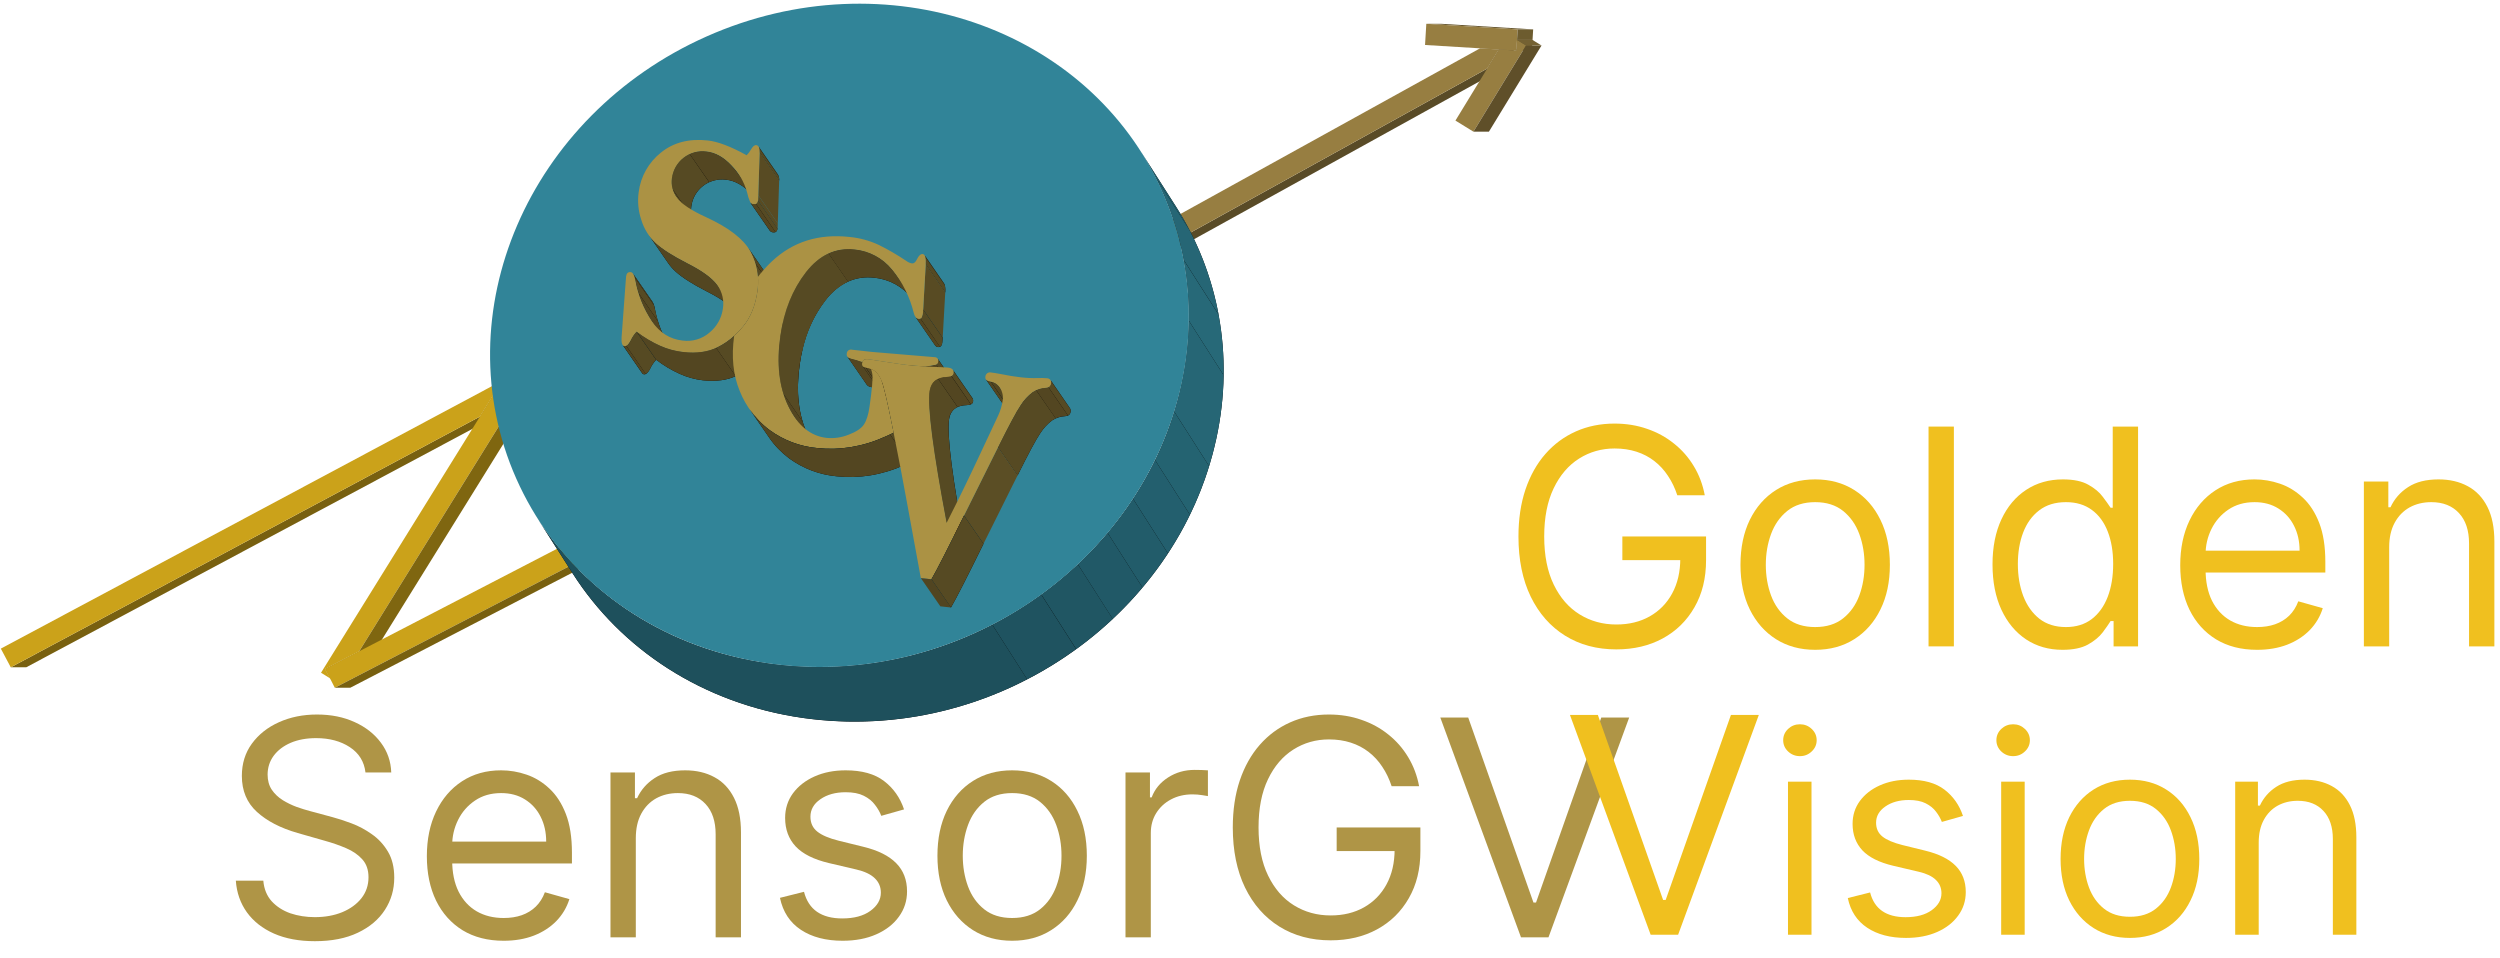 <svg width="120" height="46" viewBox="0 0 120 46" fill="none" xmlns="http://www.w3.org/2000/svg">
<path d="M15.606 32.107H16.35L16.582 32.559H15.839L15.606 32.107Z" fill="#A38215"/>
<path d="M17.242 31.261H17.985L16.35 32.107H15.606L17.242 31.261Z" fill="#786010"/>
<path d="M23.037 19.996H23.781L1.259 32.03H0.516L23.037 19.996Z" fill="#786010"/>
<path d="M24.035 18.388H24.779L23.781 19.996H23.037L24.035 18.388Z" fill="#7F6610"/>
<path d="M24.035 18.388H24.779L25.21 18.657H24.466L24.035 18.388Z" fill="#9C7D14"/>
<path d="M24.228 18.207H24.971L25.21 18.657H24.466L24.228 18.207Z" fill="#A38215"/>
<path d="M24.228 18.207L24.466 18.657L24.035 18.388L23.037 19.996L0.516 32.03L0.04 31.134L24.228 18.207Z" fill="#CBA21A"/>
<path d="M24.035 18.388L24.466 18.657L24.895 18.926L17.242 31.261L15.606 32.107L15.839 32.559L15.409 32.291L23.037 19.996L24.035 18.388Z" fill="#CBA21A"/>
<path d="M24.895 18.926H25.638L17.985 31.261H17.242L24.895 18.926Z" fill="#7F6610"/>
<path d="M24.466 18.657H25.21L25.638 18.926H24.895L24.466 18.657Z" fill="#9C7D14"/>
<path d="M40.358 19.283H41.102L41.339 19.733H40.596L40.358 19.283Z" fill="#A38215"/>
<path d="M40.358 19.283L40.596 19.733L40.828 20.184L16.07 33.011L15.839 32.559L15.606 32.107L17.242 31.261L40.358 19.283Z" fill="#CBA21A"/>
<path d="M40.596 19.733H41.339L41.571 20.184H40.828L40.596 19.733Z" fill="#A38215"/>
<path d="M40.828 20.184H41.571L16.815 33.011H16.07L40.828 20.184Z" fill="#786010"/>
<path d="M71.386 3.291H72.13L41.583 20.178H40.84L71.386 3.291Z" fill="#594B27"/>
<path d="M71.945 2.375H72.689L72.13 3.291H71.386L71.945 2.375Z" fill="#5F4F29"/>
<path d="M71.042 2.32H71.785L72.689 2.375H71.945L71.042 2.32Z" fill="#65542C"/>
<path d="M71.042 2.32L71.945 2.375L71.386 3.291L40.84 20.178L40.596 19.733L40.351 19.287L71.042 2.32Z" fill="#977E41"/>
<path d="M71.945 2.375H72.689L73.531 2.426H72.787L71.945 2.375Z" fill="#65542C"/>
<path d="M72.817 1.918H73.562L73.531 2.426H72.787L72.817 1.918Z" fill="#6D5C2F"/>
<path d="M68.463 1.144H69.207L73.592 1.411H72.848L68.463 1.144Z" fill="#65542C"/>
<path d="M68.463 1.144L72.848 1.411L72.817 1.918L72.787 2.426L71.945 2.375L71.042 2.32L68.402 2.159L68.463 1.144Z" fill="#977E41"/>
<path d="M72.848 1.411H73.592L73.562 1.918H72.817L72.848 1.411Z" fill="#6D5C2F"/>
<path d="M72.817 1.918L73.249 2.184L70.724 6.32L69.861 5.788L71.386 3.291L71.945 2.375L72.787 2.426L72.817 1.918Z" fill="#977E41"/>
<path d="M73.249 2.184H73.993L71.468 6.32H70.724L73.249 2.184Z" fill="#5F4F29"/>
<path d="M72.817 1.918H73.562L73.993 2.184H73.249L72.817 1.918Z" fill="#746132"/>
<path d="M17.543 37.079C17.482 36.557 17.231 36.152 16.791 35.863C16.352 35.575 15.812 35.43 15.174 35.43C14.707 35.43 14.298 35.506 13.947 35.657C13.601 35.808 13.329 36.016 13.134 36.28C12.941 36.545 12.845 36.845 12.845 37.182C12.845 37.464 12.912 37.706 13.046 37.908C13.183 38.108 13.359 38.274 13.572 38.408C13.784 38.538 14.008 38.647 14.241 38.733C14.475 38.815 14.689 38.882 14.885 38.933L15.957 39.222C16.231 39.294 16.537 39.394 16.874 39.521C17.214 39.648 17.538 39.821 17.847 40.041C18.16 40.257 18.417 40.535 18.62 40.876C18.823 41.215 18.924 41.633 18.924 42.127C18.924 42.697 18.774 43.213 18.476 43.673C18.18 44.133 17.748 44.499 17.177 44.77C16.611 45.041 15.922 45.177 15.112 45.177C14.356 45.177 13.702 45.055 13.149 44.811C12.6 44.567 12.167 44.227 11.851 43.791C11.538 43.355 11.361 42.849 11.32 42.272H12.639C12.673 42.67 12.807 43 13.041 43.261C13.278 43.518 13.577 43.711 13.937 43.838C14.301 43.961 14.693 44.023 15.112 44.023C15.6 44.023 16.037 43.944 16.425 43.786C16.814 43.625 17.121 43.401 17.348 43.116C17.574 42.828 17.688 42.491 17.688 42.107C17.688 41.756 17.59 41.471 17.394 41.252C17.198 41.032 16.941 40.853 16.621 40.716C16.302 40.578 15.957 40.458 15.586 40.355L14.287 39.984C13.463 39.747 12.811 39.409 12.33 38.969C11.849 38.53 11.609 37.955 11.609 37.244C11.609 36.653 11.768 36.138 12.088 35.698C12.411 35.255 12.843 34.912 13.386 34.668C13.932 34.421 14.542 34.297 15.215 34.297C15.895 34.297 16.499 34.419 17.028 34.663C17.557 34.903 17.976 35.233 18.285 35.652C18.598 36.071 18.762 36.547 18.78 37.079H17.543Z" fill="#AF9546"/>
<path d="M24.177 45.156C23.415 45.156 22.757 44.988 22.204 44.652C21.655 44.312 21.23 43.838 20.932 43.23C20.636 42.618 20.489 41.907 20.489 41.097C20.489 40.286 20.636 39.572 20.932 38.954C21.23 38.332 21.646 37.848 22.178 37.501C22.714 37.151 23.339 36.976 24.053 36.976C24.466 36.976 24.873 37.044 25.274 37.182C25.676 37.319 26.042 37.542 26.372 37.852C26.701 38.157 26.964 38.562 27.16 39.067C27.356 39.572 27.453 40.194 27.453 40.932V41.447H21.354V40.396H26.217C26.217 39.95 26.128 39.552 25.949 39.201C25.774 38.851 25.523 38.575 25.197 38.372C24.874 38.169 24.493 38.068 24.053 38.068C23.569 38.068 23.15 38.188 22.797 38.429C22.446 38.666 22.177 38.975 21.988 39.356C21.799 39.737 21.704 40.146 21.704 40.582V41.282C21.704 41.88 21.807 42.387 22.014 42.802C22.223 43.214 22.513 43.529 22.884 43.745C23.255 43.958 23.686 44.064 24.177 44.064C24.497 44.064 24.785 44.02 25.043 43.93C25.304 43.838 25.529 43.7 25.717 43.518C25.906 43.333 26.052 43.103 26.155 42.828L27.33 43.158C27.206 43.556 26.998 43.906 26.706 44.209C26.415 44.507 26.054 44.741 25.625 44.909C25.195 45.074 24.713 45.156 24.177 45.156Z" fill="#AF9546"/>
<path d="M30.519 40.232V44.992H29.303V37.079H30.477V38.315H30.58C30.766 37.913 31.047 37.591 31.425 37.347C31.803 37.099 32.291 36.976 32.888 36.976C33.424 36.976 33.893 37.086 34.295 37.306C34.697 37.522 35.009 37.852 35.232 38.295C35.455 38.734 35.567 39.291 35.567 39.964V44.992H34.351V40.046C34.351 39.425 34.19 38.94 33.867 38.593C33.544 38.243 33.101 38.068 32.538 38.068C32.15 38.068 31.803 38.152 31.497 38.32C31.195 38.489 30.956 38.734 30.781 39.057C30.606 39.38 30.519 39.771 30.519 40.232Z" fill="#AF9546"/>
<path d="M43.394 38.851L42.301 39.16C42.233 38.978 42.131 38.801 41.997 38.63C41.867 38.454 41.688 38.31 41.462 38.197C41.235 38.083 40.945 38.027 40.591 38.027C40.107 38.027 39.703 38.138 39.38 38.362C39.061 38.581 38.901 38.861 38.901 39.201C38.901 39.504 39.011 39.742 39.231 39.917C39.451 40.093 39.794 40.239 40.261 40.355L41.436 40.644C42.143 40.815 42.67 41.078 43.017 41.432C43.364 41.782 43.538 42.234 43.538 42.787C43.538 43.24 43.407 43.645 43.146 44.002C42.889 44.36 42.528 44.641 42.064 44.847C41.601 45.053 41.062 45.156 40.447 45.156C39.64 45.156 38.972 44.981 38.443 44.631C37.914 44.281 37.579 43.769 37.438 43.096L38.592 42.807C38.702 43.233 38.91 43.553 39.216 43.766C39.525 43.978 39.928 44.085 40.426 44.085C40.993 44.085 41.443 43.965 41.776 43.724C42.112 43.48 42.281 43.189 42.281 42.849C42.281 42.574 42.185 42.344 41.992 42.158C41.8 41.969 41.505 41.829 41.106 41.736L39.787 41.427C39.063 41.255 38.531 40.989 38.191 40.628C37.854 40.264 37.686 39.809 37.686 39.263C37.686 38.817 37.811 38.422 38.062 38.078C38.316 37.735 38.661 37.465 39.097 37.27C39.537 37.074 40.035 36.976 40.591 36.976C41.374 36.976 41.989 37.148 42.435 37.491C42.885 37.834 43.205 38.288 43.394 38.851Z" fill="#AF9546"/>
<path d="M48.582 45.156C47.868 45.156 47.241 44.986 46.702 44.646C46.166 44.306 45.747 43.831 45.445 43.219C45.146 42.608 44.997 41.894 44.997 41.076C44.997 40.252 45.146 39.533 45.445 38.918C45.747 38.303 46.166 37.826 46.702 37.486C47.241 37.146 47.868 36.976 48.582 36.976C49.297 36.976 49.922 37.146 50.457 37.486C50.997 37.826 51.416 38.303 51.714 38.918C52.017 39.533 52.168 40.252 52.168 41.076C52.168 41.894 52.017 42.608 51.714 43.219C51.416 43.831 50.997 44.306 50.457 44.646C49.922 44.986 49.297 45.156 48.582 45.156ZM48.582 44.064C49.125 44.064 49.571 43.925 49.922 43.647C50.272 43.369 50.531 43.003 50.7 42.55C50.868 42.096 50.952 41.605 50.952 41.076C50.952 40.548 50.868 40.055 50.7 39.598C50.531 39.141 50.272 38.772 49.922 38.49C49.571 38.209 49.125 38.068 48.582 38.068C48.04 38.068 47.593 38.209 47.243 38.49C46.893 38.772 46.633 39.141 46.465 39.598C46.297 40.055 46.213 40.548 46.213 41.076C46.213 41.605 46.297 42.096 46.465 42.55C46.633 43.003 46.893 43.369 47.243 43.647C47.593 43.925 48.04 44.064 48.582 44.064Z" fill="#AF9546"/>
<path d="M54.024 44.992V37.079H55.198V38.274H55.281C55.425 37.883 55.686 37.565 56.064 37.321C56.441 37.077 56.867 36.955 57.341 36.955C57.43 36.955 57.542 36.957 57.676 36.96C57.81 36.964 57.911 36.969 57.98 36.976V38.212C57.939 38.202 57.844 38.187 57.697 38.166C57.552 38.142 57.4 38.13 57.238 38.13C56.853 38.13 56.51 38.211 56.208 38.372C55.909 38.53 55.672 38.75 55.497 39.031C55.325 39.309 55.239 39.627 55.239 39.984V44.992H54.024Z" fill="#AF9546"/>
<path d="M66.798 37.738C66.685 37.391 66.535 37.081 66.35 36.806C66.168 36.528 65.95 36.291 65.696 36.095C65.445 35.899 65.16 35.75 64.84 35.647C64.521 35.544 64.171 35.492 63.789 35.492C63.164 35.492 62.596 35.654 62.084 35.977C61.573 36.299 61.166 36.775 60.864 37.403C60.561 38.032 60.41 38.803 60.41 39.717C60.41 40.63 60.563 41.401 60.869 42.029C61.174 42.658 61.588 43.134 62.11 43.456C62.632 43.779 63.219 43.941 63.872 43.941C64.476 43.941 65.009 43.812 65.469 43.554C65.933 43.293 66.293 42.926 66.551 42.452C66.812 41.974 66.942 41.413 66.942 40.767L67.334 40.85H64.16V39.717H68.179V40.85C68.179 41.719 67.993 42.474 67.622 43.116C67.255 43.759 66.746 44.257 66.097 44.61C65.452 44.961 64.71 45.136 63.872 45.136C62.938 45.136 62.117 44.916 61.41 44.476C60.706 44.037 60.156 43.412 59.761 42.601C59.37 41.791 59.174 40.829 59.174 39.717C59.174 38.882 59.285 38.132 59.509 37.465C59.735 36.796 60.055 36.225 60.467 35.755C60.879 35.284 61.367 34.924 61.93 34.673C62.493 34.422 63.113 34.297 63.789 34.297C64.346 34.297 64.865 34.381 65.345 34.55C65.829 34.714 66.26 34.95 66.638 35.255C67.019 35.557 67.337 35.92 67.591 36.342C67.845 36.761 68.021 37.227 68.117 37.738H66.798Z" fill="#AF9546"/>
<path d="M70.474 34.441L73.606 43.322H73.729L76.861 34.441H78.201L74.327 44.992H73.008L69.134 34.441H70.474Z" fill="#AF9546"/>
<path d="M80.51 23.773C80.397 23.426 80.248 23.116 80.062 22.841C79.88 22.563 79.662 22.326 79.408 22.13C79.157 21.934 78.872 21.785 78.553 21.682C78.233 21.579 77.883 21.527 77.502 21.527C76.877 21.527 76.308 21.689 75.797 22.011C75.285 22.334 74.878 22.81 74.576 23.438C74.273 24.067 74.122 24.838 74.122 25.751C74.122 26.665 74.275 27.436 74.581 28.064C74.886 28.693 75.3 29.169 75.822 29.491C76.344 29.814 76.932 29.976 77.584 29.976C78.189 29.976 78.721 29.847 79.181 29.589C79.645 29.328 80.005 28.961 80.263 28.487C80.524 28.009 80.654 27.448 80.654 26.802L81.046 26.885H77.873V25.751H81.891V26.885C81.891 27.754 81.705 28.509 81.334 29.151C80.967 29.794 80.459 30.292 79.81 30.645C79.164 30.996 78.422 31.171 77.584 31.171C76.65 31.171 75.829 30.951 75.122 30.511C74.418 30.072 73.868 29.447 73.473 28.636C73.082 27.826 72.886 26.864 72.886 25.751C72.886 24.917 72.998 24.166 73.221 23.5C73.448 22.831 73.767 22.26 74.179 21.79C74.591 21.319 75.079 20.959 75.642 20.708C76.205 20.457 76.825 20.332 77.502 20.332C78.058 20.332 78.577 20.416 79.058 20.584C79.542 20.749 79.973 20.985 80.35 21.29C80.732 21.592 81.049 21.955 81.303 22.377C81.558 22.796 81.733 23.262 81.829 23.773H80.51Z" fill="#F0C01F"/>
<path d="M87.129 31.191C86.414 31.191 85.787 31.021 85.248 30.681C84.713 30.341 84.293 29.866 83.991 29.254C83.692 28.643 83.543 27.929 83.543 27.111C83.543 26.287 83.692 25.568 83.991 24.953C84.293 24.338 84.713 23.861 85.248 23.521C85.787 23.181 86.414 23.011 87.129 23.011C87.843 23.011 88.468 23.181 89.004 23.521C89.543 23.861 89.962 24.338 90.261 24.953C90.563 25.568 90.714 26.287 90.714 27.111C90.714 27.929 90.563 28.643 90.261 29.254C89.962 29.866 89.543 30.341 89.004 30.681C88.468 31.021 87.843 31.191 87.129 31.191ZM87.129 30.099C87.671 30.099 88.118 29.96 88.468 29.682C88.818 29.404 89.078 29.038 89.246 28.585C89.414 28.131 89.498 27.64 89.498 27.111C89.498 26.582 89.414 26.09 89.246 25.633C89.078 25.176 88.818 24.807 88.468 24.525C88.118 24.244 87.671 24.103 87.129 24.103C86.586 24.103 86.139 24.244 85.789 24.525C85.439 24.807 85.18 25.176 85.011 25.633C84.843 26.09 84.759 26.582 84.759 27.111C84.759 27.64 84.843 28.131 85.011 28.585C85.18 29.038 85.439 29.404 85.789 29.682C86.139 29.96 86.586 30.099 87.129 30.099Z" fill="#F0C01F"/>
<path d="M93.786 20.476V31.026H92.57V20.476H93.786Z" fill="#F0C01F"/>
<path d="M99 31.191C98.341 31.191 97.759 31.025 97.254 30.692C96.749 30.355 96.354 29.881 96.069 29.27C95.784 28.655 95.641 27.929 95.641 27.091C95.641 26.26 95.784 25.538 96.069 24.927C96.354 24.316 96.751 23.844 97.259 23.511C97.767 23.177 98.355 23.011 99.021 23.011C99.536 23.011 99.943 23.097 100.242 23.268C100.544 23.437 100.774 23.629 100.932 23.845C101.093 24.058 101.219 24.233 101.308 24.371H101.411V20.476H102.627V31.026H101.452V29.811H101.308C101.219 29.955 101.092 30.137 100.927 30.357C100.762 30.573 100.527 30.767 100.221 30.939C99.915 31.107 99.508 31.191 99 31.191ZM99.165 30.099C99.653 30.099 100.065 29.972 100.401 29.718C100.738 29.46 100.994 29.105 101.169 28.652C101.344 28.195 101.432 27.668 101.432 27.07C101.432 26.48 101.346 25.963 101.174 25.52C101.002 25.073 100.748 24.726 100.412 24.479C100.075 24.228 99.66 24.103 99.165 24.103C98.65 24.103 98.221 24.235 97.877 24.5C97.537 24.761 97.281 25.116 97.11 25.566C96.941 26.012 96.857 26.514 96.857 27.07C96.857 27.633 96.943 28.145 97.115 28.605C97.29 29.062 97.547 29.426 97.888 29.698C98.231 29.965 98.657 30.099 99.165 30.099Z" fill="#F0C01F"/>
<path d="M108.34 31.191C107.577 31.191 106.92 31.023 106.367 30.686C105.817 30.346 105.393 29.873 105.094 29.265C104.799 28.653 104.651 27.942 104.651 27.132C104.651 26.322 104.799 25.607 105.094 24.989C105.393 24.367 105.809 23.883 106.341 23.536C106.877 23.186 107.502 23.011 108.216 23.011C108.628 23.011 109.035 23.079 109.437 23.217C109.839 23.354 110.205 23.578 110.534 23.887C110.864 24.192 111.127 24.598 111.323 25.102C111.518 25.607 111.616 26.229 111.616 26.967V27.482H105.517V26.431H110.38C110.38 25.985 110.291 25.587 110.112 25.236C109.937 24.886 109.686 24.61 109.36 24.407C109.037 24.204 108.656 24.103 108.216 24.103C107.732 24.103 107.313 24.223 106.959 24.463C106.609 24.701 106.339 25.01 106.15 25.391C105.962 25.772 105.867 26.181 105.867 26.617V27.317C105.867 27.915 105.97 28.422 106.176 28.837C106.386 29.249 106.676 29.564 107.047 29.78C107.418 29.993 107.849 30.099 108.34 30.099C108.659 30.099 108.948 30.055 109.205 29.965C109.466 29.873 109.691 29.735 109.88 29.553C110.069 29.368 110.215 29.138 110.318 28.863L111.493 29.193C111.369 29.591 111.161 29.941 110.869 30.244C110.577 30.542 110.217 30.776 109.787 30.944C109.358 31.109 108.876 31.191 108.34 31.191Z" fill="#F0C01F"/>
<path d="M114.681 26.267V31.026H113.466V23.114H114.64V24.35H114.743C114.929 23.948 115.21 23.626 115.588 23.382C115.966 23.134 116.453 23.011 117.051 23.011C117.587 23.011 118.056 23.121 118.457 23.34C118.859 23.557 119.172 23.887 119.395 24.33C119.618 24.769 119.73 25.326 119.73 25.999V31.026H118.514V26.081C118.514 25.459 118.353 24.975 118.03 24.628C117.707 24.278 117.264 24.103 116.701 24.103C116.313 24.103 115.966 24.187 115.66 24.355C115.358 24.524 115.119 24.769 114.944 25.092C114.769 25.415 114.681 25.806 114.681 26.267Z" fill="#F0C01F"/>
<path d="M76.697 34.316L79.829 43.197H79.953L83.085 34.316H84.424L80.55 44.866H79.231L75.357 34.316H76.697Z" fill="#F0C01F"/>
<path d="M85.823 44.866V37.52H86.952V44.866H85.823ZM86.397 36.295C86.177 36.295 85.987 36.22 85.828 36.07C85.671 35.921 85.593 35.74 85.593 35.53C85.593 35.319 85.671 35.139 85.828 34.989C85.987 34.84 86.177 34.765 86.397 34.765C86.617 34.765 86.805 34.84 86.961 34.989C87.121 35.139 87.2 35.319 87.2 35.53C87.2 35.74 87.121 35.921 86.961 36.07C86.805 36.22 86.617 36.295 86.397 36.295Z" fill="#F0C01F"/>
<path d="M94.223 39.165L93.209 39.452C93.145 39.283 93.051 39.119 92.927 38.959C92.806 38.797 92.64 38.663 92.43 38.558C92.219 38.452 91.95 38.4 91.621 38.4C91.171 38.4 90.797 38.503 90.497 38.711C90.201 38.915 90.052 39.175 90.052 39.49C90.052 39.771 90.154 39.992 90.358 40.155C90.562 40.318 90.881 40.453 91.315 40.562L92.406 40.83C93.062 40.989 93.552 41.233 93.874 41.561C94.196 41.887 94.357 42.306 94.357 42.819C94.357 43.24 94.236 43.617 93.993 43.948C93.754 44.28 93.42 44.541 92.989 44.733C92.559 44.924 92.058 45.02 91.487 45.02C90.738 45.02 90.118 44.857 89.627 44.532C89.136 44.206 88.825 43.731 88.694 43.106L89.765 42.838C89.867 43.234 90.06 43.53 90.344 43.728C90.631 43.926 91.006 44.025 91.468 44.025C91.994 44.025 92.412 43.913 92.721 43.69C93.034 43.463 93.19 43.192 93.19 42.877C93.19 42.622 93.101 42.408 92.922 42.236C92.744 42.06 92.469 41.93 92.1 41.844L90.875 41.557C90.202 41.397 89.708 41.15 89.392 40.815C89.08 40.477 88.924 40.055 88.924 39.548C88.924 39.133 89.04 38.767 89.273 38.448C89.509 38.129 89.829 37.878 90.234 37.697C90.642 37.515 91.105 37.424 91.621 37.424C92.348 37.424 92.919 37.584 93.334 37.902C93.751 38.221 94.048 38.642 94.223 39.165Z" fill="#F0C01F"/>
<path d="M96.056 44.866V37.52H97.185V44.866H96.056ZM96.63 36.295C96.41 36.295 96.22 36.22 96.061 36.07C95.905 35.921 95.827 35.74 95.827 35.53C95.827 35.319 95.905 35.139 96.061 34.989C96.22 34.84 96.41 34.765 96.63 34.765C96.85 34.765 97.038 34.84 97.195 34.989C97.354 35.139 97.434 35.319 97.434 35.53C97.434 35.74 97.354 35.921 97.195 36.07C97.038 36.22 96.85 36.295 96.63 36.295Z" fill="#F0C01F"/>
<path d="M102.237 45.02C101.574 45.02 100.992 44.862 100.491 44.546C99.994 44.23 99.605 43.789 99.324 43.221C99.047 42.654 98.908 41.99 98.908 41.231C98.908 40.466 99.047 39.798 99.324 39.227C99.605 38.657 99.994 38.213 100.491 37.898C100.992 37.582 101.574 37.424 102.237 37.424C102.9 37.424 103.481 37.582 103.978 37.898C104.479 38.213 104.868 38.657 105.145 39.227C105.426 39.798 105.566 40.466 105.566 41.231C105.566 41.99 105.426 42.654 105.145 43.221C104.868 43.789 104.479 44.23 103.978 44.546C103.481 44.862 102.9 45.02 102.237 45.02ZM102.237 44.005C102.741 44.005 103.155 43.876 103.481 43.618C103.806 43.36 104.047 43.02 104.203 42.599C104.359 42.178 104.437 41.722 104.437 41.231C104.437 40.74 104.359 40.283 104.203 39.859C104.047 39.434 103.806 39.092 103.481 38.83C103.155 38.569 102.741 38.438 102.237 38.438C101.733 38.438 101.319 38.569 100.994 38.83C100.668 39.092 100.428 39.434 100.271 39.859C100.115 40.283 100.037 40.74 100.037 41.231C100.037 41.722 100.115 42.178 100.271 42.599C100.428 43.02 100.668 43.36 100.994 43.618C101.319 43.876 101.733 44.005 102.237 44.005Z" fill="#F0C01F"/>
<path d="M108.418 40.447V44.866H107.289V37.52H108.38V38.668H108.475C108.648 38.295 108.909 37.995 109.26 37.768C109.611 37.539 110.063 37.424 110.618 37.424C111.116 37.424 111.551 37.526 111.924 37.73C112.297 37.931 112.587 38.237 112.794 38.648C113.002 39.057 113.105 39.573 113.105 40.198V44.866H111.977V40.275C111.977 39.698 111.827 39.248 111.527 38.926C111.227 38.601 110.816 38.438 110.293 38.438C109.933 38.438 109.611 38.516 109.327 38.672C109.046 38.829 108.825 39.057 108.662 39.356C108.499 39.656 108.418 40.02 108.418 40.447Z" fill="#F0C01F"/>
<path d="M54.77 7.293L56.443 9.913C58.464 13.078 59.262 17.004 58.382 21.06C56.495 29.755 47.618 35.756 38.552 34.463C33.716 33.774 29.802 31.148 27.49 27.527L25.817 24.909C28.128 28.53 32.042 31.157 36.879 31.846C45.944 33.138 54.823 27.137 56.709 18.442C57.589 14.388 56.791 10.458 54.77 7.293Z" fill="black"/>
<path d="M54.77 7.293L56.443 9.913C56.676 10.277 56.892 10.65 57.091 11.033L55.417 8.413C55.217 8.03 55.001 7.657 54.77 7.293Z" fill="#246371"/>
<path d="M55.417 8.413L57.091 11.033C57.757 12.312 58.23 13.682 58.493 15.099L56.82 12.478C56.557 11.061 56.084 9.691 55.417 8.413Z" fill="#266675"/>
<path d="M56.817 12.478L58.49 15.099C58.668 16.059 58.75 17.035 58.735 18.011L57.062 15.39C57.077 14.414 56.995 13.438 56.817 12.478Z" fill="#276978"/>
<path d="M57.062 15.39L58.735 18.011C58.718 19.037 58.6 20.058 58.382 21.06C58.285 21.506 58.17 21.945 58.038 22.377L56.364 19.757C56.498 19.325 56.613 18.886 56.709 18.439C56.927 17.437 57.045 16.415 57.062 15.39Z" fill="#266675"/>
<path d="M56.364 19.757L58.038 22.377C57.791 23.177 57.483 23.956 57.117 24.709L55.447 22.089C55.813 21.336 56.121 20.557 56.368 19.757" fill="#246371"/>
<path d="M55.447 22.089L57.117 24.709C56.805 25.349 56.452 25.969 56.06 26.564L54.387 23.944C54.78 23.349 55.134 22.73 55.447 22.089Z" fill="#235F6E"/>
<path d="M54.387 23.945L56.06 26.565C55.687 27.135 55.279 27.681 54.84 28.202L53.168 25.581C53.606 25.06 54.013 24.514 54.387 23.945Z" fill="#225C6A"/>
<path d="M53.168 25.581L54.84 28.202C54.394 28.733 53.916 29.237 53.409 29.711L51.74 27.09C52.246 26.616 52.724 26.112 53.172 25.581" fill="#215967"/>
<path d="M51.74 27.09L53.413 29.711C52.859 30.23 52.273 30.714 51.659 31.16L49.985 28.539C50.6 28.093 51.186 27.61 51.74 27.09Z" fill="#205663"/>
<path d="M49.981 28.539L51.655 31.16C50.908 31.701 50.123 32.185 49.304 32.607L47.632 29.987C48.45 29.564 49.236 29.08 49.982 28.539" fill="#1F5360"/>
<path d="M47.632 29.987L49.305 32.607C46.001 34.328 42.243 34.977 38.553 34.463C33.717 33.774 29.803 31.148 27.491 27.527L25.817 24.909C28.128 28.53 32.042 31.157 36.879 31.846C40.569 32.358 44.327 31.709 47.632 29.987Z" fill="#1E505C"/>
<path d="M46.662 30.448C55.228 26.646 59.321 17.14 55.803 9.214C52.286 1.288 42.491 -2.055 33.925 1.746C25.36 5.547 21.267 15.053 24.784 22.979C28.302 30.905 38.097 34.249 46.662 30.448Z" fill="#318498"/>
<path d="M36.409 7.033L37.345 8.388C37.391 8.474 37.41 8.573 37.4 8.67L36.463 7.316C36.474 7.218 36.455 7.12 36.409 7.033Z" fill="black"/>
<path d="M36.409 7.033L37.345 8.388C37.359 8.41 37.37 8.435 37.378 8.46L36.442 7.104C36.434 7.079 36.423 7.055 36.409 7.033Z" fill="#534621"/>
<path d="M36.442 7.104L37.378 8.46C37.397 8.528 37.404 8.6 37.4 8.67L36.463 7.316C36.467 7.245 36.46 7.173 36.442 7.104Z" fill="#564A23"/>
<path d="M35.445 8.349L36.382 9.704C36.281 9.559 36.169 9.421 36.047 9.293C35.673 8.892 35.272 8.669 34.845 8.624C34.651 8.599 34.454 8.613 34.265 8.664C34.076 8.715 33.9 8.803 33.745 8.923C33.59 9.043 33.461 9.192 33.364 9.362C33.268 9.532 33.206 9.72 33.182 9.914C33.136 10.232 33.217 10.556 33.408 10.816L32.471 9.46C32.281 9.201 32.2 8.877 32.246 8.558C32.295 8.168 32.498 7.814 32.809 7.573C33.12 7.332 33.514 7.224 33.904 7.274C34.334 7.321 34.734 7.544 35.106 7.943C35.229 8.07 35.342 8.205 35.445 8.349Z" fill="black"/>
<path d="M35.445 8.349L36.382 9.704C36.281 9.559 36.169 9.421 36.047 9.293C35.673 8.892 35.272 8.669 34.845 8.624C34.572 8.59 34.295 8.631 34.043 8.744L33.102 7.389C33.354 7.276 33.631 7.234 33.904 7.269C34.334 7.316 34.734 7.539 35.106 7.938C35.228 8.066 35.339 8.204 35.44 8.349" fill="#534621"/>
<path d="M33.102 7.389L34.038 8.744C33.934 8.792 33.836 8.852 33.745 8.923C33.589 9.042 33.459 9.191 33.362 9.361C33.265 9.531 33.204 9.719 33.181 9.914C33.154 10.088 33.167 10.266 33.22 10.434L32.281 9.077C32.229 8.909 32.215 8.731 32.242 8.557C32.265 8.362 32.326 8.174 32.423 8.004C32.52 7.834 32.65 7.684 32.806 7.565C32.897 7.495 32.995 7.435 33.099 7.387" fill="#564A23"/>
<path d="M32.281 9.077L33.217 10.432C33.259 10.568 33.322 10.696 33.404 10.812L32.467 9.456C32.386 9.34 32.323 9.212 32.281 9.077Z" fill="#534621"/>
<path d="M36.463 7.316L37.4 8.67L37.333 10.726L36.397 9.372L36.463 7.316Z" fill="#584B23"/>
<path d="M36.397 9.372L37.333 10.726L37.324 10.974L36.388 9.619L36.397 9.372Z" fill="#584B23"/>
<path d="M36.948 11.069L36.008 9.714C36.029 9.74 36.055 9.761 36.085 9.776C36.115 9.791 36.147 9.799 36.181 9.8C36.298 9.813 36.364 9.753 36.381 9.619L37.317 10.974C37.298 11.107 37.231 11.167 37.117 11.154C37.084 11.153 37.052 11.145 37.023 11.13C36.994 11.116 36.968 11.095 36.948 11.069Z" fill="black"/>
<path d="M36.388 9.619L37.324 10.974C37.323 11.008 37.313 11.041 37.295 11.071C37.278 11.1 37.253 11.124 37.224 11.141L36.287 9.787C36.316 9.77 36.341 9.745 36.359 9.716C36.376 9.687 36.386 9.653 36.387 9.619" fill="#564A23"/>
<path d="M36.288 9.787L37.225 11.141C37.193 11.155 37.158 11.159 37.124 11.154C37.091 11.154 37.059 11.146 37.029 11.131C36.999 11.116 36.973 11.095 36.952 11.069L36.008 9.714C36.029 9.74 36.055 9.761 36.085 9.776C36.115 9.791 36.147 9.799 36.181 9.8C36.215 9.804 36.249 9.799 36.281 9.787" fill="#534621"/>
<path d="M30.384 13.135L31.32 14.488C31.378 14.588 31.416 14.699 31.432 14.814C31.56 15.511 31.829 16.174 32.222 16.764L31.286 15.409C30.894 14.82 30.625 14.158 30.497 13.462C30.481 13.347 30.442 13.236 30.384 13.135Z" fill="black"/>
<path d="M30.384 13.135L31.32 14.488C31.352 14.539 31.377 14.594 31.393 14.652L30.457 13.298C30.441 13.239 30.416 13.184 30.384 13.132" fill="#534621"/>
<path d="M30.457 13.301L31.393 14.655C31.409 14.708 31.422 14.762 31.432 14.817C31.475 15.027 31.526 15.229 31.585 15.424L30.649 14.068C30.591 13.874 30.54 13.672 30.496 13.462C30.484 13.401 30.471 13.347 30.457 13.301Z" fill="#564A23"/>
<path d="M30.649 14.068L31.585 15.424C31.727 15.902 31.942 16.354 32.222 16.767L31.286 15.412C31.006 14.999 30.791 14.546 30.649 14.068Z" fill="#534621"/>
<path d="M30.823 17.914L29.887 16.559C29.896 16.574 29.909 16.586 29.924 16.595C29.938 16.605 29.955 16.61 29.972 16.612C30.075 16.624 30.175 16.532 30.273 16.337C30.344 16.182 30.44 16.04 30.555 15.915L31.492 17.271C31.376 17.395 31.28 17.537 31.209 17.692C31.108 17.886 31.008 17.979 30.908 17.967C30.891 17.965 30.874 17.959 30.859 17.95C30.845 17.941 30.832 17.929 30.823 17.914Z" fill="black"/>
<path d="M30.556 15.915L31.493 17.271C31.377 17.395 31.281 17.537 31.21 17.692C31.168 17.799 31.092 17.891 30.994 17.952L30.058 16.597C30.156 16.535 30.231 16.444 30.274 16.337C30.345 16.182 30.441 16.04 30.556 15.915Z" fill="#564A23"/>
<path d="M30.058 16.597L30.998 17.952C30.971 17.965 30.942 17.97 30.912 17.967C30.895 17.965 30.878 17.959 30.863 17.95C30.849 17.941 30.836 17.929 30.827 17.914L29.891 16.559C29.9 16.574 29.913 16.586 29.927 16.595C29.942 16.605 29.959 16.61 29.976 16.612C30.006 16.615 30.035 16.61 30.062 16.597" fill="#534621"/>
<path d="M34.452 13.713L35.388 15.067L35.361 15.029C35.117 14.695 34.641 14.349 33.933 13.991C33.246 13.64 32.745 13.322 32.43 13.035C32.294 12.913 32.173 12.775 32.069 12.624L31.133 11.27C31.234 11.421 31.354 11.56 31.489 11.682C31.808 11.97 32.31 12.289 32.997 12.639C33.705 12.998 34.18 13.344 34.424 13.676L34.452 13.713Z" fill="black"/>
<path d="M34.452 13.713L35.388 15.067L35.361 15.029C35.117 14.695 34.641 14.349 33.933 13.991C33.246 13.64 32.745 13.322 32.43 13.035C32.294 12.913 32.173 12.775 32.069 12.624L31.133 11.27C31.234 11.421 31.354 11.56 31.489 11.682C31.808 11.97 32.31 12.289 32.997 12.639C33.705 12.998 34.18 13.344 34.424 13.676L34.452 13.716" fill="#534621"/>
<path d="M35.908 11.891L36.845 13.247C36.885 13.305 36.922 13.365 36.956 13.427C37.164 13.802 37.288 14.217 37.322 14.644C37.34 14.876 37.332 15.109 37.298 15.339C37.198 16.03 36.967 16.595 36.603 17.032C36.473 17.189 36.332 17.336 36.181 17.473C35.94 17.692 35.67 17.877 35.379 18.023C34.928 18.248 34.38 18.324 33.736 18.254C33.355 18.208 32.983 18.105 32.633 17.948C32.231 17.767 31.851 17.54 31.501 17.271L30.564 15.915C30.912 16.183 31.29 16.411 31.69 16.592C32.041 16.749 32.414 16.85 32.797 16.893C33.441 16.964 33.988 16.887 34.439 16.662C34.73 16.517 35 16.333 35.241 16.113C35.392 15.976 35.532 15.829 35.663 15.671C36.026 15.235 36.257 14.67 36.357 13.979C36.391 13.749 36.4 13.516 36.382 13.284C36.348 12.857 36.224 12.442 36.016 12.067C35.983 12.006 35.947 11.948 35.908 11.891Z" fill="black"/>
<path d="M35.908 11.891L36.845 13.247C36.885 13.305 36.922 13.365 36.956 13.427C37.057 13.612 37.139 13.806 37.202 14.007L36.266 12.652C36.203 12.451 36.121 12.257 36.02 12.072C35.986 12.01 35.949 11.949 35.908 11.891Z" fill="#534621"/>
<path d="M36.261 12.652L37.197 14.007C37.26 14.214 37.301 14.428 37.317 14.644C37.335 14.876 37.327 15.109 37.293 15.339C37.193 16.03 36.962 16.595 36.598 17.032C36.468 17.189 36.327 17.336 36.176 17.473C35.935 17.692 35.665 17.877 35.374 18.023L35.31 18.053L34.374 16.698L34.437 16.667C34.728 16.523 34.998 16.338 35.239 16.118C35.39 15.981 35.531 15.834 35.661 15.676C36.024 15.24 36.255 14.675 36.355 13.984C36.389 13.754 36.398 13.521 36.38 13.289C36.363 13.073 36.323 12.86 36.26 12.652" fill="#564A23"/>
<path d="M34.376 16.698L35.312 18.053C34.874 18.254 34.347 18.32 33.733 18.254C33.352 18.208 32.98 18.105 32.63 17.948C32.228 17.767 31.848 17.54 31.498 17.271L30.561 15.915C30.91 16.184 31.288 16.411 31.69 16.592C32.041 16.749 32.414 16.85 32.797 16.893C33.412 16.96 33.938 16.893 34.376 16.692" fill="#534621"/>
<path d="M36.298 6.966C36.413 6.979 36.469 7.095 36.463 7.316L36.397 9.372L36.388 9.619C36.368 9.753 36.302 9.813 36.188 9.8C36.153 9.799 36.12 9.791 36.089 9.775C36.058 9.759 36.032 9.737 36.011 9.709C35.944 9.554 35.893 9.393 35.858 9.227C35.723 8.742 35.467 8.298 35.114 7.938C34.74 7.537 34.339 7.314 33.912 7.269C33.718 7.243 33.521 7.257 33.332 7.308C33.143 7.36 32.967 7.448 32.812 7.568C32.657 7.688 32.528 7.837 32.431 8.007C32.335 8.177 32.273 8.365 32.249 8.559C32.226 8.725 32.236 8.894 32.281 9.056C32.325 9.218 32.401 9.37 32.505 9.501C32.724 9.796 33.184 10.103 33.885 10.421C34.981 10.924 35.694 11.474 36.022 12.072C36.227 12.447 36.349 12.86 36.381 13.286C36.398 13.518 36.39 13.751 36.356 13.981C36.256 14.672 36.025 15.237 35.662 15.673C35.532 15.831 35.391 15.978 35.24 16.115C34.999 16.335 34.73 16.52 34.438 16.664C33.988 16.89 33.44 16.967 32.796 16.895C32.413 16.852 32.04 16.751 31.689 16.594C31.286 16.413 30.905 16.185 30.555 15.916C30.44 16.041 30.344 16.183 30.273 16.338C30.174 16.532 30.074 16.624 29.972 16.613C29.864 16.601 29.82 16.46 29.836 16.192L30.036 13.48C30.044 13.361 30.051 13.286 30.055 13.256C30.075 13.113 30.151 13.048 30.28 13.062C30.374 13.074 30.446 13.207 30.496 13.463C30.625 14.168 30.898 14.838 31.298 15.433C31.674 15.976 32.16 16.28 32.757 16.346C32.989 16.379 33.225 16.362 33.45 16.295C33.675 16.229 33.883 16.115 34.059 15.961C34.405 15.678 34.632 15.275 34.696 14.833C34.731 14.631 34.725 14.425 34.678 14.226C34.631 14.027 34.544 13.839 34.423 13.674C34.179 13.34 33.704 12.995 32.996 12.637C32.309 12.286 31.806 11.967 31.488 11.68C31.16 11.379 30.917 10.995 30.787 10.568C30.638 10.135 30.594 9.672 30.657 9.218C30.752 8.472 31.135 7.793 31.724 7.325C32.325 6.838 33.073 6.644 33.969 6.742C34.455 6.794 35.078 7.031 35.838 7.452C35.921 7.371 35.991 7.279 36.047 7.177C36.132 7.027 36.217 6.958 36.298 6.966Z" fill="#AB9244"/>
<path d="M39.615 14.419C39.078 15.123 38.702 15.936 38.513 16.802L37.577 15.446C37.766 14.581 38.142 13.768 38.68 13.064C39.324 12.236 40.106 11.873 41.026 11.974C41.724 12.044 42.366 12.387 42.81 12.93C42.907 13.044 42.998 13.162 43.082 13.286L44.024 14.642C43.939 14.518 43.848 14.399 43.75 14.285C43.305 13.742 42.664 13.399 41.966 13.329C41.044 13.228 40.261 13.591 39.615 14.419Z" fill="black"/>
<path d="M43.082 13.286L44.024 14.642C43.939 14.518 43.848 14.399 43.75 14.285C43.305 13.742 42.664 13.399 41.966 13.329C41.534 13.275 41.096 13.341 40.7 13.521L39.764 12.166C40.16 11.987 40.599 11.92 41.03 11.974C41.728 12.044 42.37 12.387 42.814 12.93C42.909 13.044 42.999 13.163 43.082 13.286Z" fill="#534621"/>
<path d="M39.759 12.166L40.695 13.521C40.267 13.73 39.896 14.04 39.614 14.423C38.97 15.251 38.561 16.269 38.388 17.475C38.237 18.526 38.283 19.448 38.525 20.241L37.589 18.885C37.347 18.093 37.301 17.171 37.452 16.119C37.624 14.917 38.033 13.9 38.679 13.068C38.96 12.684 39.331 12.375 39.759 12.166Z" fill="#564A23"/>
<path d="M45.315 13.607C45.366 13.68 45.385 13.826 45.372 14.041L44.435 12.684C44.448 12.468 44.429 12.324 44.379 12.25L45.315 13.607Z" fill="black"/>
<path d="M44.379 12.252L45.315 13.607C45.33 13.63 45.341 13.655 45.348 13.68L44.412 12.325C44.404 12.299 44.393 12.274 44.379 12.252Z" fill="#534621"/>
<path d="M44.412 12.325L45.348 13.68C45.376 13.799 45.384 13.92 45.372 14.041L44.435 12.684C44.448 12.563 44.44 12.441 44.412 12.323" fill="#564A23"/>
<path d="M44.435 12.685L45.372 14.041L45.249 16.212L44.313 14.856L44.435 12.685Z" fill="#584B23"/>
<path d="M45.026 16.66C44.995 16.656 44.965 16.645 44.939 16.628C44.912 16.611 44.89 16.587 44.874 16.56L43.938 15.204C43.955 15.232 43.977 15.255 44.003 15.272C44.029 15.289 44.059 15.3 44.09 15.305C44.206 15.317 44.274 15.248 44.291 15.094C44.3 15.034 44.307 14.955 44.312 14.855L45.248 16.21C45.243 16.311 45.236 16.39 45.228 16.449C45.207 16.603 45.138 16.673 45.026 16.66Z" fill="black"/>
<path d="M44.313 14.856L45.249 16.212C45.244 16.312 45.237 16.391 45.229 16.45C45.229 16.49 45.219 16.53 45.199 16.565C45.18 16.6 45.152 16.629 45.117 16.65L44.182 15.29C44.216 15.268 44.244 15.239 44.263 15.204C44.282 15.169 44.292 15.129 44.292 15.089C44.301 15.029 44.308 14.95 44.313 14.85" fill="#564A23"/>
<path d="M44.182 15.29L45.117 16.645C45.087 16.658 45.055 16.662 45.022 16.657C44.991 16.653 44.961 16.642 44.935 16.625C44.908 16.608 44.886 16.584 44.87 16.557L43.934 15.201C43.95 15.229 43.973 15.252 43.999 15.269C44.025 15.286 44.055 15.297 44.087 15.302C44.12 15.307 44.155 15.303 44.187 15.289" fill="#534621"/>
<path d="M41.609 18.47L40.673 17.115C40.719 17.17 40.783 17.206 40.854 17.215C41.037 17.259 41.218 17.314 41.395 17.379L42.331 18.735C42.154 18.669 41.974 18.615 41.791 18.571C41.72 18.561 41.656 18.525 41.609 18.47Z" fill="black"/>
<path d="M41.395 17.381L42.331 18.737C42.154 18.671 41.974 18.617 41.791 18.573C41.72 18.563 41.656 18.527 41.609 18.473L40.673 17.118C40.719 17.173 40.783 17.209 40.854 17.218C41.037 17.262 41.218 17.317 41.395 17.382" fill="#534621"/>
<path d="M42.596 18.596C42.451 18.58 42.363 18.628 42.331 18.74L41.395 17.384C41.427 17.273 41.515 17.226 41.661 17.242L42.596 18.596Z" fill="black"/>
<path d="M41.661 17.239L42.596 18.596C42.541 18.588 42.484 18.594 42.432 18.615L41.496 17.26C41.548 17.239 41.605 17.233 41.661 17.242" fill="#534621"/>
<path d="M41.496 17.257L42.432 18.612C42.407 18.624 42.385 18.642 42.368 18.663C42.35 18.684 42.338 18.71 42.332 18.737L41.396 17.381C41.403 17.354 41.415 17.329 41.432 17.307C41.449 17.286 41.471 17.269 41.496 17.257Z" fill="#564A23"/>
<path d="M42.346 18.926L41.41 17.57C41.429 17.593 41.452 17.612 41.478 17.626C41.505 17.639 41.534 17.647 41.563 17.648L42.499 19.004C42.47 19.002 42.441 18.994 42.415 18.981C42.388 18.967 42.365 18.949 42.346 18.926Z" fill="black"/>
<path d="M41.563 17.648L42.499 19.004C42.47 19.002 42.441 18.994 42.415 18.981C42.388 18.967 42.365 18.949 42.346 18.926L41.41 17.57C41.429 17.593 41.452 17.612 41.478 17.626C41.505 17.639 41.534 17.647 41.563 17.648Z" fill="#534621"/>
<path d="M38.774 20.868C38.861 21.046 38.961 21.217 39.074 21.38L38.138 20.025C38.025 19.862 37.925 19.69 37.837 19.512C37.387 18.592 37.258 17.459 37.451 16.115C37.484 15.886 37.526 15.662 37.575 15.446L38.513 16.802C38.463 17.018 38.422 17.241 38.389 17.471C38.195 18.815 38.324 19.947 38.774 20.868Z" fill="black"/>
<path d="M39.759 12.166L40.695 13.521C40.267 13.73 39.896 14.04 39.614 14.423C38.97 15.251 38.561 16.269 38.388 17.475C38.237 18.526 38.283 19.448 38.525 20.241L37.589 18.885C37.347 18.093 37.301 17.171 37.452 16.119C37.624 14.917 38.033 13.9 38.679 13.068C38.96 12.684 39.331 12.375 39.759 12.166Z" fill="#564A23"/>
<path d="M37.589 18.881L38.525 20.237C38.592 20.453 38.675 20.664 38.774 20.868C38.861 21.046 38.961 21.217 39.074 21.38L38.138 20.025C38.025 19.862 37.925 19.69 37.837 19.512C37.737 19.309 37.654 19.098 37.588 18.881" fill="#534621"/>
<path d="M42.15 17.974L43.087 19.33C43.051 19.277 43.01 19.23 42.962 19.189C42.894 19.136 42.817 19.095 42.735 19.068C42.658 19.041 42.579 19.02 42.499 19.004L41.563 17.648C41.643 17.665 41.722 17.686 41.799 17.712C41.881 17.739 41.957 17.78 42.025 17.833C42.073 17.874 42.115 17.922 42.15 17.974Z" fill="black"/>
<path d="M42.15 17.974L43.087 19.33C43.051 19.277 43.01 19.23 42.962 19.189C42.894 19.136 42.817 19.095 42.735 19.068C42.658 19.041 42.579 19.02 42.499 19.004L41.563 17.648C41.643 17.665 41.722 17.686 41.799 17.712C41.881 17.739 41.957 17.78 42.025 17.833C42.073 17.874 42.115 17.922 42.15 17.974Z" fill="#534621"/>
<path d="M43.389 17.502L44.325 18.858L42.596 18.593L41.661 17.239L43.389 17.502Z" fill="#514520"/>
<path d="M43.087 19.33C43.152 19.428 43.208 19.532 43.254 19.641L42.321 18.286C42.275 18.177 42.218 18.073 42.153 17.974L43.087 19.33Z" fill="black"/>
<path d="M42.15 17.974L43.087 19.33C43.152 19.428 43.208 19.532 43.254 19.641L42.321 18.286C42.275 18.177 42.218 18.073 42.153 17.974" fill="#534621"/>
<path d="M44.411 17.594L45.347 18.95C45.007 18.928 44.668 18.899 44.325 18.862L43.389 17.506C43.731 17.541 44.072 17.571 44.411 17.594Z" fill="black"/>
<path d="M44.411 17.594L45.347 18.95C45.007 18.928 44.668 18.899 44.325 18.862L43.389 17.506C43.731 17.544 44.072 17.574 44.411 17.594Z" fill="#534621"/>
<path d="M45.01 17.218L45.946 18.572C45.972 18.615 45.98 18.666 45.97 18.715C45.969 18.745 45.959 18.776 45.941 18.801C45.923 18.826 45.898 18.846 45.87 18.859C45.698 18.9 45.523 18.93 45.347 18.946L44.411 17.594C44.587 17.578 44.762 17.549 44.934 17.507C44.963 17.495 44.988 17.476 45.005 17.45C45.023 17.425 45.033 17.395 45.034 17.364C45.046 17.314 45.037 17.261 45.01 17.218Z" fill="black"/>
<path d="M45.01 17.218L45.946 18.572C45.954 18.585 45.961 18.598 45.965 18.612L45.026 17.257C45.022 17.243 45.015 17.23 45.007 17.218" fill="#534621"/>
<path d="M45.026 17.257L45.962 18.612C45.969 18.645 45.969 18.68 45.962 18.712C45.961 18.742 45.952 18.77 45.936 18.795C45.92 18.819 45.898 18.839 45.872 18.853L44.935 17.497C44.961 17.484 44.983 17.464 44.999 17.44C45.015 17.415 45.024 17.387 45.025 17.358C45.033 17.325 45.033 17.291 45.025 17.258" fill="#564A23"/>
<path d="M44.943 17.499L45.88 18.855H45.87C45.698 18.896 45.523 18.925 45.347 18.942L44.411 17.594C44.587 17.578 44.762 17.549 44.934 17.507H44.943" fill="#534621"/>
<path d="M44.861 17.144C44.888 17.143 44.915 17.148 44.94 17.159C44.964 17.17 44.986 17.187 45.003 17.208C45.02 17.229 45.031 17.254 45.036 17.28C45.042 17.306 45.041 17.334 45.033 17.36C45.032 17.391 45.022 17.421 45.005 17.446C44.987 17.472 44.962 17.491 44.933 17.503C44.761 17.545 44.586 17.574 44.41 17.59C44.071 17.57 43.73 17.54 43.388 17.502L41.66 17.239C41.514 17.223 41.426 17.27 41.394 17.381C41.217 17.316 41.036 17.261 40.853 17.218C40.697 17.181 40.627 17.1 40.645 16.977C40.645 16.946 40.652 16.916 40.666 16.888C40.68 16.86 40.701 16.837 40.725 16.818C40.75 16.8 40.779 16.787 40.81 16.782C40.84 16.776 40.871 16.778 40.901 16.787L41.875 16.894L44.861 17.144Z" fill="#AB9244"/>
<path d="M42.321 18.286C42.42 18.509 42.605 19.295 42.873 20.642C42.882 20.686 42.891 20.73 42.899 20.773C42.785 20.827 42.648 20.89 42.487 20.962C41.965 21.201 41.413 21.369 40.846 21.463C40.313 21.551 39.77 21.566 39.233 21.508C38.407 21.434 37.617 21.137 36.948 20.648C36.304 20.166 35.805 19.515 35.507 18.768C35.19 17.999 35.101 17.116 35.24 16.118C35.391 15.981 35.532 15.834 35.662 15.676C36.025 15.24 36.256 14.675 36.356 13.984C36.39 13.754 36.398 13.521 36.381 13.289C36.584 13.022 36.808 12.773 37.052 12.544C38.054 11.602 39.296 11.212 40.777 11.374C41.258 11.42 41.727 11.546 42.166 11.749C42.633 11.978 43.084 12.241 43.515 12.533C43.593 12.591 43.684 12.629 43.78 12.644C43.866 12.654 43.943 12.589 44.011 12.451C44.097 12.27 44.191 12.184 44.29 12.195C44.405 12.209 44.454 12.372 44.435 12.686L44.313 14.856C44.313 14.956 44.301 15.035 44.292 15.095C44.27 15.249 44.202 15.318 44.092 15.306C43.981 15.294 43.906 15.198 43.859 15.017C43.672 14.252 43.315 13.538 42.814 12.93C42.37 12.387 41.728 12.044 41.03 11.974C40.111 11.873 39.328 12.236 38.684 13.064C38.039 13.893 37.63 14.91 37.457 16.115C37.264 17.46 37.393 18.592 37.843 19.512C38.293 20.432 38.907 20.935 39.685 21.02C40.04 21.053 40.398 21 40.73 20.867C41.096 20.729 41.343 20.566 41.468 20.376C41.594 20.186 41.683 19.904 41.737 19.528C41.856 18.697 41.901 18.176 41.873 17.965C41.862 17.878 41.839 17.793 41.804 17.712C41.886 17.739 41.962 17.78 42.03 17.833C42.159 17.961 42.258 18.116 42.321 18.286Z" fill="#AB9244"/>
<path d="M42.321 18.286L43.257 19.641C43.357 19.865 43.541 20.65 43.809 21.997L43.836 22.128L42.899 20.773C42.891 20.73 42.882 20.686 42.873 20.642C42.602 19.296 42.419 18.51 42.321 18.286Z" fill="black"/>
<path d="M42.321 18.286L43.257 19.641C43.281 19.698 43.301 19.757 43.319 19.816L42.382 18.46C42.365 18.401 42.345 18.343 42.321 18.286Z" fill="#534621"/>
<path d="M42.379 18.46L43.316 19.816C43.422 20.165 43.586 20.892 43.806 21.997L43.833 22.128L42.896 20.773C42.888 20.73 42.879 20.686 42.87 20.642C42.65 19.537 42.486 18.809 42.379 18.46Z" fill="#564A23"/>
<path d="M37.882 22.003C37.508 21.724 37.182 21.386 36.918 21.001L35.982 19.645C36.246 20.03 36.571 20.369 36.945 20.647C37.614 21.136 38.404 21.433 39.23 21.507C39.767 21.565 40.31 21.55 40.843 21.462C41.41 21.368 41.962 21.2 42.484 20.961C42.645 20.889 42.782 20.826 42.896 20.772L43.833 22.127C43.718 22.181 43.58 22.244 43.42 22.316C42.898 22.555 42.346 22.724 41.779 22.817C41.246 22.904 40.704 22.92 40.167 22.863C39.341 22.788 38.552 22.491 37.882 22.003Z" fill="black"/>
<path d="M42.896 20.773L43.833 22.128L43.659 22.209L42.722 20.854L42.895 20.773" fill="#564A23"/>
<path d="M42.722 20.854L43.658 22.209C43.586 22.243 43.505 22.279 43.419 22.317C42.897 22.556 42.345 22.725 41.778 22.818C41.245 22.905 40.703 22.921 40.166 22.864C39.34 22.789 38.551 22.491 37.882 22.003C37.508 21.724 37.182 21.386 36.918 21.001L35.982 19.645C36.246 20.03 36.571 20.369 36.945 20.647C37.614 21.136 38.404 21.433 39.23 21.507C39.767 21.565 40.31 21.55 40.843 21.462C41.41 21.368 41.962 21.2 42.484 20.961L42.723 20.853" fill="#534621"/>
<path d="M48.258 19.562L47.321 18.207C47.384 18.276 47.471 18.317 47.565 18.321L48.5 19.677C48.408 19.672 48.32 19.631 48.258 19.562Z" fill="black"/>
<path d="M47.565 18.321L48.5 19.677C48.408 19.672 48.32 19.631 48.258 19.562L47.321 18.207C47.384 18.276 47.471 18.317 47.565 18.321Z" fill="#534621"/>
<path d="M47.986 18.602L48.922 19.958C48.877 19.883 48.815 19.819 48.742 19.771C48.669 19.722 48.587 19.69 48.5 19.677L47.565 18.321C47.651 18.335 47.733 18.367 47.806 18.416C47.879 18.464 47.94 18.528 47.986 18.602Z" fill="black"/>
<path d="M47.986 18.602L48.922 19.958C48.877 19.883 48.815 19.819 48.742 19.771C48.669 19.722 48.587 19.69 48.5 19.677L47.565 18.321C47.651 18.335 47.733 18.367 47.806 18.416C47.879 18.464 47.94 18.528 47.986 18.602Z" fill="#534621"/>
<path d="M50.422 18.238L51.358 19.598C51.389 19.65 51.399 19.712 51.386 19.771C51.367 19.9 51.281 19.971 51.128 19.977C50.905 19.986 50.689 20.056 50.502 20.177C50.273 20.349 50.078 20.561 49.925 20.804C49.725 21.098 49.363 21.772 48.841 22.824L47.905 21.468C48.426 20.416 48.788 19.743 48.989 19.449C49.141 19.206 49.337 18.994 49.566 18.823C49.752 18.699 49.968 18.628 50.192 18.616C50.345 18.608 50.431 18.539 50.45 18.411C50.463 18.352 50.453 18.29 50.422 18.238Z" fill="black"/>
<path d="M50.422 18.238L51.358 19.598C51.368 19.612 51.375 19.628 51.38 19.644L50.444 18.29C50.44 18.273 50.432 18.257 50.422 18.243" fill="#534621"/>
<path d="M50.444 18.285L51.38 19.639C51.392 19.68 51.394 19.724 51.386 19.766C51.383 19.804 51.37 19.84 51.348 19.871C51.326 19.902 51.296 19.927 51.261 19.942L50.325 18.587C50.36 18.572 50.39 18.547 50.412 18.516C50.434 18.485 50.447 18.449 50.45 18.411C50.458 18.369 50.456 18.326 50.444 18.285Z" fill="#564A23"/>
<path d="M50.325 18.587L51.261 19.942C51.219 19.96 51.173 19.971 51.128 19.972C50.969 19.98 50.814 20.018 50.67 20.083L49.736 18.729C49.88 18.663 50.035 18.625 50.194 18.616C50.24 18.615 50.285 18.605 50.327 18.587" fill="#534621"/>
<path d="M49.736 18.729L50.672 20.083C50.614 20.11 50.558 20.142 50.504 20.177C50.275 20.349 50.08 20.561 49.927 20.804C49.727 21.098 49.365 21.772 48.843 22.824L47.907 21.468C48.428 20.416 48.79 19.743 48.991 19.449C49.143 19.206 49.339 18.994 49.569 18.823C49.622 18.787 49.678 18.755 49.736 18.729Z" fill="#564A23"/>
<path d="M45.74 17.755L46.676 19.109C46.707 19.159 46.718 19.219 46.707 19.277C46.691 19.386 46.589 19.442 46.4 19.446C45.899 19.462 45.618 19.689 45.555 20.129C45.447 20.891 45.719 22.999 46.372 26.453L45.436 25.098C44.783 21.643 44.511 19.535 44.62 18.775C44.683 18.335 44.965 18.106 45.464 18.091C45.653 18.091 45.755 18.03 45.771 17.922C45.782 17.864 45.771 17.804 45.74 17.755Z" fill="black"/>
<path d="M45.74 17.755L46.676 19.109C46.686 19.125 46.695 19.142 46.701 19.16L45.765 17.806C45.759 17.787 45.751 17.77 45.74 17.755Z" fill="#534621"/>
<path d="M45.765 17.806L46.701 19.16C46.711 19.198 46.713 19.238 46.707 19.277C46.703 19.305 46.692 19.333 46.674 19.356C46.657 19.379 46.633 19.397 46.606 19.409L45.671 18.054C45.697 18.043 45.721 18.024 45.738 18.001C45.756 17.978 45.767 17.951 45.771 17.922C45.777 17.883 45.775 17.844 45.765 17.806Z" fill="#564A23"/>
<path d="M45.666 18.054L46.602 19.409C46.538 19.434 46.47 19.447 46.401 19.446C46.251 19.447 46.103 19.478 45.965 19.537L45.026 18.181C45.164 18.123 45.312 18.092 45.462 18.091C45.531 18.092 45.599 18.079 45.663 18.054" fill="#534621"/>
<path d="M45.026 18.181L45.962 19.537C45.848 19.591 45.749 19.674 45.678 19.778C45.606 19.882 45.563 20.003 45.553 20.129C45.444 20.891 45.717 22.999 46.37 26.453L45.434 25.098C44.781 21.643 44.509 19.535 44.617 18.775C44.627 18.648 44.67 18.527 44.742 18.423C44.813 18.319 44.912 18.235 45.026 18.181Z" fill="#564A23"/>
<path d="M47.905 21.468L48.841 22.824L47.209 26.1L46.273 24.746L47.905 21.468Z" fill="#5B4E25"/>
<path d="M50.258 18.156C50.289 18.157 50.319 18.164 50.347 18.177C50.374 18.191 50.398 18.211 50.417 18.236C50.436 18.261 50.449 18.289 50.454 18.32C50.46 18.35 50.459 18.381 50.45 18.411C50.431 18.539 50.35 18.611 50.192 18.616C49.968 18.628 49.752 18.699 49.566 18.823C49.337 18.994 49.141 19.206 48.989 19.449C48.789 19.742 48.428 20.415 47.905 21.468L46.273 24.746C45.485 26.349 44.964 27.369 44.71 27.805L44.2 27.749L43.523 24.061C43.361 23.16 43.151 22.063 42.894 20.773C42.886 20.73 42.877 20.686 42.868 20.642C42.601 19.296 42.417 18.51 42.316 18.286C42.252 18.115 42.153 17.961 42.023 17.833C41.955 17.78 41.879 17.739 41.797 17.712C41.72 17.686 41.641 17.665 41.561 17.648C41.424 17.629 41.361 17.555 41.383 17.426C41.385 17.411 41.389 17.396 41.393 17.381C41.425 17.27 41.513 17.223 41.659 17.239L43.387 17.502C43.729 17.54 44.07 17.57 44.409 17.59C44.672 17.607 44.934 17.618 45.196 17.625C45.36 17.633 45.46 17.639 45.496 17.643C45.703 17.665 45.795 17.758 45.772 17.922C45.756 18.03 45.654 18.086 45.465 18.091C44.964 18.106 44.684 18.335 44.62 18.775C44.512 19.535 44.784 21.643 45.437 25.098C45.972 24.047 46.49 22.984 46.992 21.91L47.915 19.941C48.018 19.718 48.089 19.482 48.127 19.24C48.164 19.026 48.119 18.806 48.002 18.623C47.956 18.544 47.893 18.476 47.818 18.424C47.742 18.372 47.656 18.337 47.566 18.323C47.365 18.292 47.28 18.215 47.298 18.09C47.298 18.057 47.306 18.024 47.321 17.995C47.336 17.965 47.357 17.939 47.383 17.919C47.409 17.899 47.44 17.884 47.472 17.878C47.505 17.871 47.538 17.871 47.571 17.879C47.691 17.893 47.84 17.917 48.017 17.951C48.377 18.025 48.704 18.079 48.996 18.111C49.268 18.143 49.541 18.155 49.815 18.148C49.963 18.141 50.111 18.143 50.258 18.156Z" fill="#AB9244"/>
<path d="M44.71 27.805L45.646 29.16L45.136 29.104L44.2 27.749L44.71 27.805Z" fill="#514521"/>
<path d="M46.273 24.746L47.209 26.1C46.421 27.704 45.9 28.723 45.646 29.16L44.71 27.805C44.966 27.366 45.487 26.346 46.273 24.746Z" fill="black"/>
<path d="M46.273 24.746L47.209 26.1C46.421 27.704 45.9 28.723 45.646 29.16L44.71 27.805C44.965 27.366 45.486 26.346 46.273 24.746Z" fill="#564A23"/>
</svg>
